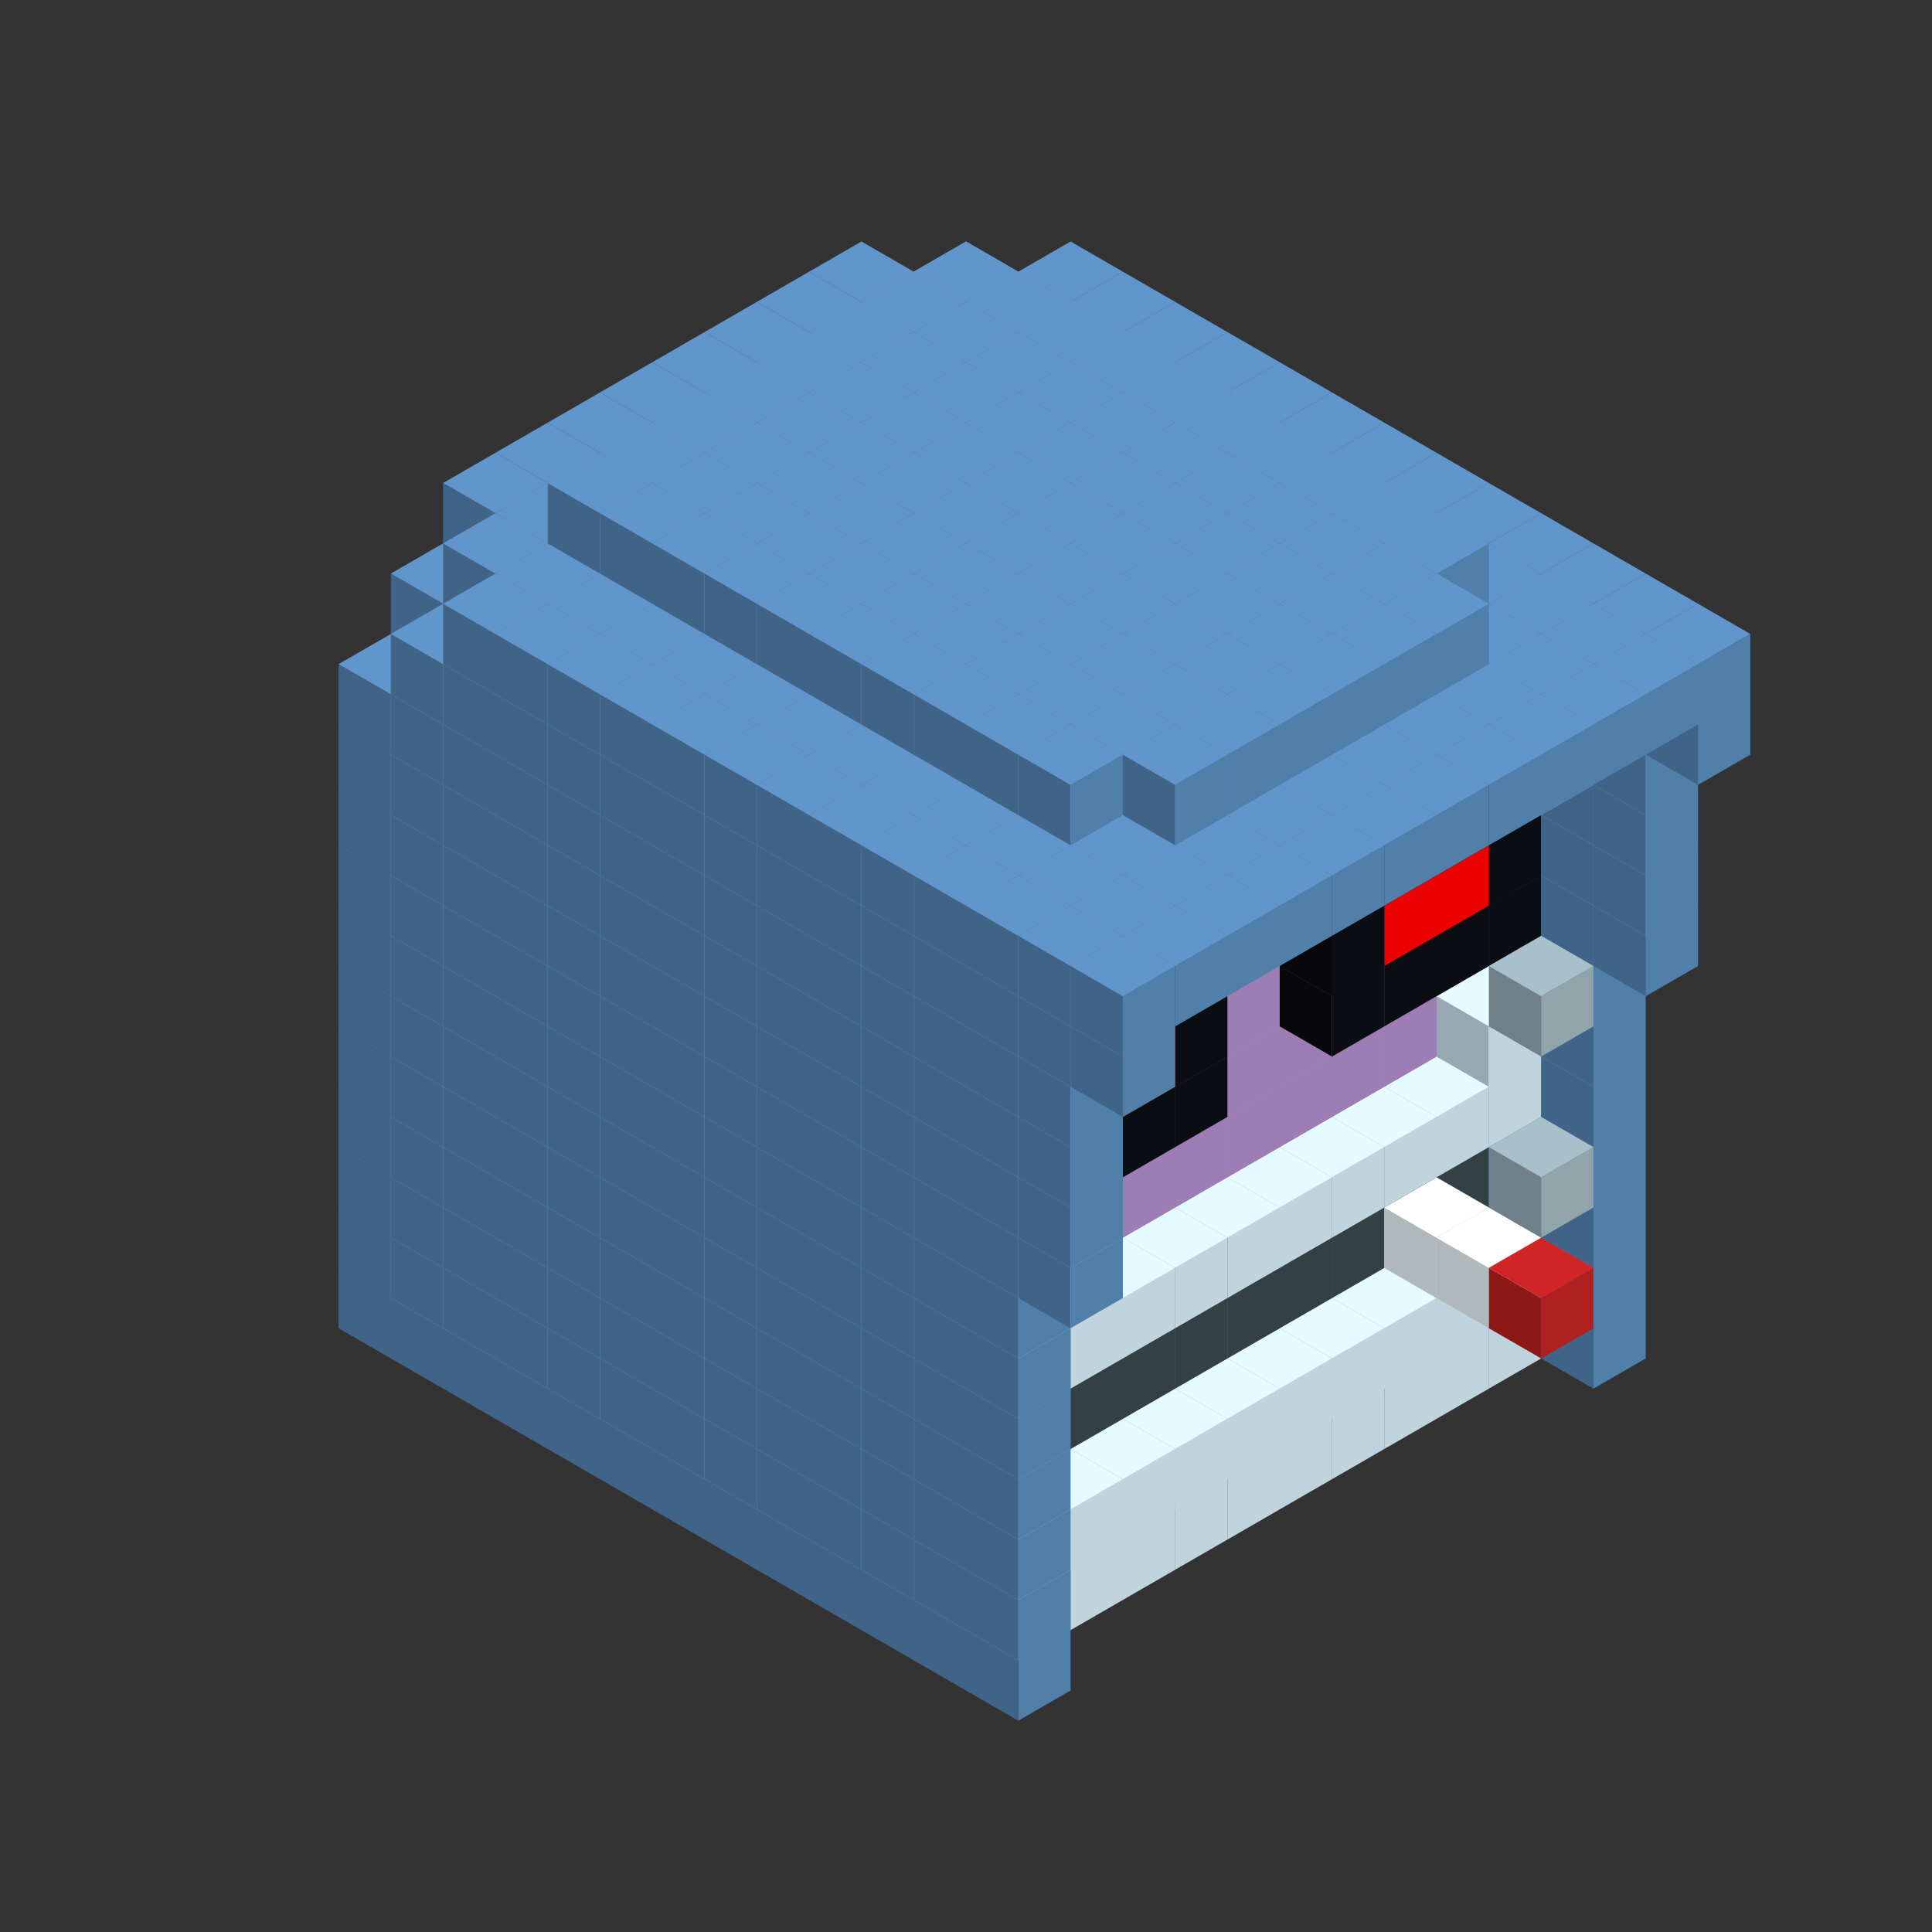 
<svg width='600' height='600' viewBox='4436371 5550000 3200000 3200000' xmlns='http://www.w3.org/2000/svg' xmlns:xlink='http://www.w3.org/1999/xlink'>
<rect x="4436371" y="5550000" width="3200000" height="3200000" fill="#333333" stroke="none"/>
<use xlink:href='#v-0x0000001d-10' transform='translate(1936371,3050000)'/>
<use xlink:href='#v-0x0000001d-10' transform='translate(983738,3600000)'/>
<use xlink:href='#v-0x0000001d-10' transform='translate(2022974,3100000)'/>
<use xlink:href='#v-0x0000001d-10' transform='translate(1070341,3650000)'/>
<use xlink:href='#v-0x0000001d-10' transform='translate(2109577,3150000)'/>
<use xlink:href='#v-0x0000001d-10' transform='translate(1156944,3700000)'/>
<use xlink:href='#v-0x0000001d-10' transform='translate(2196180,3200000)'/>
<use xlink:href='#v-0x0000001d-10' transform='translate(1243547,3750000)'/>
<use xlink:href='#v-0x0000001d-10' transform='translate(2282783,3250000)'/>
<use xlink:href='#v-0x0000001d-10' transform='translate(1330150,3800000)'/>
<use xlink:href='#v-0x0000001d-10' transform='translate(2369386,3300000)'/>
<use xlink:href='#v-0x0000001d-10' transform='translate(1416753,3850000)'/>
<use xlink:href='#v-0x0000001d-10' transform='translate(2455989,3350000)'/>
<use xlink:href='#v-0x0000001d-10' transform='translate(1503356,3900000)'/>
<use xlink:href='#v-0x0000001d-10' transform='translate(2542592,3400000)'/>
<use xlink:href='#v-0x0000001d-10' transform='translate(1589959,3950000)'/>
<use xlink:href='#v-0x0000001d-10' transform='translate(2629195,3450000)'/>
<use xlink:href='#v-0x0000001d-10' transform='translate(1676562,4000000)'/>
<use xlink:href='#v-0x0000001d-10' transform='translate(2715798,3500000)'/>
<use xlink:href='#v-0x0000001d-10' transform='translate(1763165,4050000)'/>
<use xlink:href='#v-0x0000001d-10' transform='translate(2802401,3550000)'/>
<use xlink:href='#v-0x0000001d-10' transform='translate(1849768,4100000)'/>
<use xlink:href='#v-0x0000001d-10' transform='translate(2889004,3600000)'/>
<use xlink:href='#v-0x0000001d-1' transform='translate(2802401,3650000)'/>
<use xlink:href='#v-0x0000001d-1' transform='translate(2715798,3700000)'/>
<use xlink:href='#v-0x0000001d-1' transform='translate(2629195,3750000)'/>
<use xlink:href='#v-0x0000001d-1' transform='translate(2542592,3800000)'/>
<use xlink:href='#v-0x0000001d-1' transform='translate(2455989,3850000)'/>
<use xlink:href='#v-0x0000001d-1' transform='translate(2369386,3900000)'/>
<use xlink:href='#v-0x0000001d-1' transform='translate(2282783,3950000)'/>
<use xlink:href='#v-0x0000001d-1' transform='translate(2196180,4000000)'/>
<use xlink:href='#v-0x0000001d-1' transform='translate(2109577,4050000)'/>
<use xlink:href='#v-0x0000001d-1' transform='translate(2022974,4100000)'/>
<use xlink:href='#v-0x0000001d-10' transform='translate(1936371,4150000)'/>
<use xlink:href='#v-0x0000001d-10' transform='translate(2975607,3650000)'/>
<use xlink:href='#v-0x0000001d-10' transform='translate(2022974,4200000)'/>
<use xlink:href='#v-0x0000001d-10' transform='translate(1936371,2950000)'/>
<use xlink:href='#v-0x0000001d-10' transform='translate(983738,3500000)'/>
<use xlink:href='#v-0x0000001d-10' transform='translate(2022974,3000000)'/>
<use xlink:href='#v-0x0000001d-10' transform='translate(1070341,3550000)'/>
<use xlink:href='#v-0x0000001d-10' transform='translate(2109577,3050000)'/>
<use xlink:href='#v-0x0000001d-10' transform='translate(1156944,3600000)'/>
<use xlink:href='#v-0x0000001d-10' transform='translate(2196180,3100000)'/>
<use xlink:href='#v-0x0000001d-10' transform='translate(1243547,3650000)'/>
<use xlink:href='#v-0x0000001d-10' transform='translate(2282783,3150000)'/>
<use xlink:href='#v-0x0000001d-10' transform='translate(1330150,3700000)'/>
<use xlink:href='#v-0x0000001d-10' transform='translate(2369386,3200000)'/>
<use xlink:href='#v-0x0000001d-10' transform='translate(1416753,3750000)'/>
<use xlink:href='#v-0x0000001d-10' transform='translate(2455989,3250000)'/>
<use xlink:href='#v-0x0000001d-10' transform='translate(1503356,3800000)'/>
<use xlink:href='#v-0x0000001d-10' transform='translate(2542592,3300000)'/>
<use xlink:href='#v-0x0000001d-10' transform='translate(1589959,3850000)'/>
<use xlink:href='#v-0x0000001d-10' transform='translate(2629195,3350000)'/>
<use xlink:href='#v-0x0000001d-10' transform='translate(1676562,3900000)'/>
<use xlink:href='#v-0x0000001d-10' transform='translate(2715798,3400000)'/>
<use xlink:href='#v-0x0000001d-10' transform='translate(1763165,3950000)'/>
<use xlink:href='#v-0x0000001d-10' transform='translate(2802401,3450000)'/>
<use xlink:href='#v-0x0000001d-2' transform='translate(2715798,3500000)'/>
<use xlink:href='#v-0x0000001d-2' transform='translate(2629195,3550000)'/>
<use xlink:href='#v-0x0000001d-2' transform='translate(2542592,3600000)'/>
<use xlink:href='#v-0x0000001d-2' transform='translate(2455989,3650000)'/>
<use xlink:href='#v-0x0000001d-2' transform='translate(2369386,3700000)'/>
<use xlink:href='#v-0x0000001d-2' transform='translate(2282783,3750000)'/>
<use xlink:href='#v-0x0000001d-2' transform='translate(2196180,3800000)'/>
<use xlink:href='#v-0x0000001d-2' transform='translate(2109577,3850000)'/>
<use xlink:href='#v-0x0000001d-2' transform='translate(2022974,3900000)'/>
<use xlink:href='#v-0x0000001d-2' transform='translate(1936371,3950000)'/>
<use xlink:href='#v-0x0000001d-10' transform='translate(1849768,4000000)'/>
<use xlink:href='#v-0x0000001d-10' transform='translate(2889004,3500000)'/>
<use xlink:href='#v-0x0000001d-1' transform='translate(2802401,3550000)'/>
<use xlink:href='#v-0x0000001d-1' transform='translate(2715798,3600000)'/>
<use xlink:href='#v-0x0000001d-1' transform='translate(2629195,3650000)'/>
<use xlink:href='#v-0x0000001d-1' transform='translate(2542592,3700000)'/>
<use xlink:href='#v-0x0000001d-1' transform='translate(2455989,3750000)'/>
<use xlink:href='#v-0x0000001d-1' transform='translate(2369386,3800000)'/>
<use xlink:href='#v-0x0000001d-1' transform='translate(2282783,3850000)'/>
<use xlink:href='#v-0x0000001d-1' transform='translate(2196180,3900000)'/>
<use xlink:href='#v-0x0000001d-1' transform='translate(2109577,3950000)'/>
<use xlink:href='#v-0x0000001d-1' transform='translate(2022974,4000000)'/>
<use xlink:href='#v-0x0000001d-10' transform='translate(1936371,4050000)'/>
<use xlink:href='#v-0x0000001d-10' transform='translate(2975607,3550000)'/>
<use xlink:href='#v-0x0000001d-10' transform='translate(2022974,4100000)'/>
<use xlink:href='#v-0x0000001d-10' transform='translate(1936371,2850000)'/>
<use xlink:href='#v-0x0000001d-10' transform='translate(983738,3400000)'/>
<use xlink:href='#v-0x0000001d-10' transform='translate(2022974,2900000)'/>
<use xlink:href='#v-0x0000001d-10' transform='translate(1070341,3450000)'/>
<use xlink:href='#v-0x0000001d-10' transform='translate(2109577,2950000)'/>
<use xlink:href='#v-0x0000001d-10' transform='translate(1156944,3500000)'/>
<use xlink:href='#v-0x0000001d-10' transform='translate(2196180,3000000)'/>
<use xlink:href='#v-0x0000001d-10' transform='translate(1243547,3550000)'/>
<use xlink:href='#v-0x0000001d-10' transform='translate(2282783,3050000)'/>
<use xlink:href='#v-0x0000001d-10' transform='translate(1330150,3600000)'/>
<use xlink:href='#v-0x0000001d-10' transform='translate(2369386,3100000)'/>
<use xlink:href='#v-0x0000001d-10' transform='translate(1416753,3650000)'/>
<use xlink:href='#v-0x0000001d-10' transform='translate(2455989,3150000)'/>
<use xlink:href='#v-0x0000001d-10' transform='translate(1503356,3700000)'/>
<use xlink:href='#v-0x0000001d-10' transform='translate(2542592,3200000)'/>
<use xlink:href='#v-0x0000001d-10' transform='translate(1589959,3750000)'/>
<use xlink:href='#v-0x0000001d-10' transform='translate(2629195,3250000)'/>
<use xlink:href='#v-0x0000001d-10' transform='translate(1676562,3800000)'/>
<use xlink:href='#v-0x0000001d-10' transform='translate(2715798,3300000)'/>
<use xlink:href='#v-0x0000001d-10' transform='translate(1763165,3850000)'/>
<use xlink:href='#v-0x0000001d-10' transform='translate(2802401,3350000)'/>
<use xlink:href='#v-0x0000001d-4' transform='translate(2715798,3400000)'/>
<use xlink:href='#v-0x0000001d-5' transform='translate(2629195,3450000)'/>
<use xlink:href='#v-0x0000001d-4' transform='translate(2542592,3500000)'/>
<use xlink:href='#v-0x0000001d-4' transform='translate(2455989,3550000)'/>
<use xlink:href='#v-0x0000001d-4' transform='translate(2369386,3600000)'/>
<use xlink:href='#v-0x0000001d-4' transform='translate(2282783,3650000)'/>
<use xlink:href='#v-0x0000001d-4' transform='translate(2196180,3700000)'/>
<use xlink:href='#v-0x0000001d-4' transform='translate(2109577,3750000)'/>
<use xlink:href='#v-0x0000001d-4' transform='translate(2022974,3800000)'/>
<use xlink:href='#v-0x0000001d-4' transform='translate(1936371,3850000)'/>
<use xlink:href='#v-0x0000001d-10' transform='translate(1849768,3900000)'/>
<use xlink:href='#v-0x0000001d-10' transform='translate(2889004,3400000)'/>
<use xlink:href='#v-0x0000001d-5' transform='translate(2715798,3500000)'/>
<use xlink:href='#v-0x0000001d-10' transform='translate(1936371,3950000)'/>
<use xlink:href='#v-0x0000001d-10' transform='translate(2975607,3450000)'/>
<use xlink:href='#v-0x0000001d-5' transform='translate(2802401,3550000)'/>
<use xlink:href='#v-0x0000001d-10' transform='translate(2022974,4000000)'/>
<use xlink:href='#v-0x0000001d-6' transform='translate(2889004,3600000)'/>
<use xlink:href='#v-0x0000001d-10' transform='translate(1936371,2750000)'/>
<use xlink:href='#v-0x0000001d-10' transform='translate(983738,3300000)'/>
<use xlink:href='#v-0x0000001d-10' transform='translate(2022974,2800000)'/>
<use xlink:href='#v-0x0000001d-10' transform='translate(1070341,3350000)'/>
<use xlink:href='#v-0x0000001d-10' transform='translate(2109577,2850000)'/>
<use xlink:href='#v-0x0000001d-10' transform='translate(1156944,3400000)'/>
<use xlink:href='#v-0x0000001d-10' transform='translate(2196180,2900000)'/>
<use xlink:href='#v-0x0000001d-10' transform='translate(1243547,3450000)'/>
<use xlink:href='#v-0x0000001d-10' transform='translate(2282783,2950000)'/>
<use xlink:href='#v-0x0000001d-10' transform='translate(1330150,3500000)'/>
<use xlink:href='#v-0x0000001d-10' transform='translate(2369386,3000000)'/>
<use xlink:href='#v-0x0000001d-10' transform='translate(1416753,3550000)'/>
<use xlink:href='#v-0x0000001d-10' transform='translate(2455989,3050000)'/>
<use xlink:href='#v-0x0000001d-10' transform='translate(1503356,3600000)'/>
<use xlink:href='#v-0x0000001d-10' transform='translate(2542592,3100000)'/>
<use xlink:href='#v-0x0000001d-10' transform='translate(1589959,3650000)'/>
<use xlink:href='#v-0x0000001d-10' transform='translate(2629195,3150000)'/>
<use xlink:href='#v-0x0000001d-10' transform='translate(1676562,3700000)'/>
<use xlink:href='#v-0x0000001d-10' transform='translate(2715798,3200000)'/>
<use xlink:href='#v-0x0000001d-10' transform='translate(1763165,3750000)'/>
<use xlink:href='#v-0x0000001d-10' transform='translate(2802401,3250000)'/>
<use xlink:href='#v-0x0000001d-4' transform='translate(2715798,3300000)'/>
<use xlink:href='#v-0x0000001d-4' transform='translate(2629195,3350000)'/>
<use xlink:href='#v-0x0000001d-4' transform='translate(2542592,3400000)'/>
<use xlink:href='#v-0x0000001d-4' transform='translate(2455989,3450000)'/>
<use xlink:href='#v-0x0000001d-4' transform='translate(2369386,3500000)'/>
<use xlink:href='#v-0x0000001d-4' transform='translate(2282783,3550000)'/>
<use xlink:href='#v-0x0000001d-4' transform='translate(2196180,3600000)'/>
<use xlink:href='#v-0x0000001d-4' transform='translate(2109577,3650000)'/>
<use xlink:href='#v-0x0000001d-4' transform='translate(2022974,3700000)'/>
<use xlink:href='#v-0x0000001d-4' transform='translate(1936371,3750000)'/>
<use xlink:href='#v-0x0000001d-10' transform='translate(1849768,3800000)'/>
<use xlink:href='#v-0x0000001d-10' transform='translate(2889004,3300000)'/>
<use xlink:href='#v-0x0000001d-10' transform='translate(1936371,3850000)'/>
<use xlink:href='#v-0x0000001d-10' transform='translate(2975607,3350000)'/>
<use xlink:href='#v-0x0000001d-10' transform='translate(2022974,3900000)'/>
<use xlink:href='#v-0x0000001d-10' transform='translate(1936371,2650000)'/>
<use xlink:href='#v-0x0000001d-10' transform='translate(983738,3200000)'/>
<use xlink:href='#v-0x0000001d-10' transform='translate(2022974,2700000)'/>
<use xlink:href='#v-0x0000001d-10' transform='translate(1070341,3250000)'/>
<use xlink:href='#v-0x0000001d-10' transform='translate(2109577,2750000)'/>
<use xlink:href='#v-0x0000001d-10' transform='translate(1156944,3300000)'/>
<use xlink:href='#v-0x0000001d-10' transform='translate(2196180,2800000)'/>
<use xlink:href='#v-0x0000001d-10' transform='translate(1243547,3350000)'/>
<use xlink:href='#v-0x0000001d-10' transform='translate(2282783,2850000)'/>
<use xlink:href='#v-0x0000001d-10' transform='translate(1330150,3400000)'/>
<use xlink:href='#v-0x0000001d-10' transform='translate(2369386,2900000)'/>
<use xlink:href='#v-0x0000001d-10' transform='translate(1416753,3450000)'/>
<use xlink:href='#v-0x0000001d-10' transform='translate(2455989,2950000)'/>
<use xlink:href='#v-0x0000001d-10' transform='translate(1503356,3500000)'/>
<use xlink:href='#v-0x0000001d-10' transform='translate(2542592,3000000)'/>
<use xlink:href='#v-0x0000001d-10' transform='translate(1589959,3550000)'/>
<use xlink:href='#v-0x0000001d-10' transform='translate(2629195,3050000)'/>
<use xlink:href='#v-0x0000001d-10' transform='translate(1676562,3600000)'/>
<use xlink:href='#v-0x0000001d-10' transform='translate(2715798,3100000)'/>
<use xlink:href='#v-0x0000001d-10' transform='translate(1763165,3650000)'/>
<use xlink:href='#v-0x0000001d-10' transform='translate(2802401,3150000)'/>
<use xlink:href='#v-0x0000001d-2' transform='translate(2715798,3200000)'/>
<use xlink:href='#v-0x0000001d-2' transform='translate(2629195,3250000)'/>
<use xlink:href='#v-0x0000001d-2' transform='translate(2542592,3300000)'/>
<use xlink:href='#v-0x0000001d-2' transform='translate(2455989,3350000)'/>
<use xlink:href='#v-0x0000001d-2' transform='translate(2369386,3400000)'/>
<use xlink:href='#v-0x0000001d-2' transform='translate(2282783,3450000)'/>
<use xlink:href='#v-0x0000001d-2' transform='translate(2196180,3500000)'/>
<use xlink:href='#v-0x0000001d-2' transform='translate(2109577,3550000)'/>
<use xlink:href='#v-0x0000001d-2' transform='translate(2022974,3600000)'/>
<use xlink:href='#v-0x0000001d-2' transform='translate(1936371,3650000)'/>
<use xlink:href='#v-0x0000001d-10' transform='translate(1849768,3700000)'/>
<use xlink:href='#v-0x0000001d-10' transform='translate(2889004,3200000)'/>
<use xlink:href='#v-0x0000001d-1' transform='translate(2802401,3250000)'/>
<use xlink:href='#v-0x0000001d-1' transform='translate(2715798,3300000)'/>
<use xlink:href='#v-0x0000001d-1' transform='translate(2629195,3350000)'/>
<use xlink:href='#v-0x0000001d-1' transform='translate(2542592,3400000)'/>
<use xlink:href='#v-0x0000001d-1' transform='translate(2455989,3450000)'/>
<use xlink:href='#v-0x0000001d-1' transform='translate(2369386,3500000)'/>
<use xlink:href='#v-0x0000001d-1' transform='translate(2282783,3550000)'/>
<use xlink:href='#v-0x0000001d-1' transform='translate(2196180,3600000)'/>
<use xlink:href='#v-0x0000001d-1' transform='translate(2109577,3650000)'/>
<use xlink:href='#v-0x0000001d-1' transform='translate(2022974,3700000)'/>
<use xlink:href='#v-0x0000001d-10' transform='translate(1936371,3750000)'/>
<use xlink:href='#v-0x0000001d-10' transform='translate(2975607,3250000)'/>
<use xlink:href='#v-0x0000001d-10' transform='translate(2022974,3800000)'/>
<use xlink:href='#v-0x0000001d-7' transform='translate(2889004,3400000)'/>
<use xlink:href='#v-0x0000001d-10' transform='translate(1936371,2550000)'/>
<use xlink:href='#v-0x0000001d-10' transform='translate(983738,3100000)'/>
<use xlink:href='#v-0x0000001d-10' transform='translate(2022974,2600000)'/>
<use xlink:href='#v-0x0000001d-10' transform='translate(1070341,3150000)'/>
<use xlink:href='#v-0x0000001d-10' transform='translate(2109577,2650000)'/>
<use xlink:href='#v-0x0000001d-10' transform='translate(1156944,3200000)'/>
<use xlink:href='#v-0x0000001d-10' transform='translate(2196180,2700000)'/>
<use xlink:href='#v-0x0000001d-10' transform='translate(1243547,3250000)'/>
<use xlink:href='#v-0x0000001d-10' transform='translate(2282783,2750000)'/>
<use xlink:href='#v-0x0000001d-10' transform='translate(1330150,3300000)'/>
<use xlink:href='#v-0x0000001d-10' transform='translate(2369386,2800000)'/>
<use xlink:href='#v-0x0000001d-10' transform='translate(1416753,3350000)'/>
<use xlink:href='#v-0x0000001d-10' transform='translate(2455989,2850000)'/>
<use xlink:href='#v-0x0000001d-10' transform='translate(1503356,3400000)'/>
<use xlink:href='#v-0x0000001d-10' transform='translate(2542592,2900000)'/>
<use xlink:href='#v-0x0000001d-10' transform='translate(1589959,3450000)'/>
<use xlink:href='#v-0x0000001d-10' transform='translate(2629195,2950000)'/>
<use xlink:href='#v-0x0000001d-10' transform='translate(1676562,3500000)'/>
<use xlink:href='#v-0x0000001d-10' transform='translate(2715798,3000000)'/>
<use xlink:href='#v-0x0000001d-10' transform='translate(1763165,3550000)'/>
<use xlink:href='#v-0x0000001d-10' transform='translate(2802401,3050000)'/>
<use xlink:href='#v-0x0000001d-2' transform='translate(2715798,3100000)'/>
<use xlink:href='#v-0x0000001d-2' transform='translate(2629195,3150000)'/>
<use xlink:href='#v-0x0000001d-2' transform='translate(2542592,3200000)'/>
<use xlink:href='#v-0x0000001d-2' transform='translate(2455989,3250000)'/>
<use xlink:href='#v-0x0000001d-2' transform='translate(2369386,3300000)'/>
<use xlink:href='#v-0x0000001d-2' transform='translate(2282783,3350000)'/>
<use xlink:href='#v-0x0000001d-2' transform='translate(2196180,3400000)'/>
<use xlink:href='#v-0x0000001d-2' transform='translate(2109577,3450000)'/>
<use xlink:href='#v-0x0000001d-2' transform='translate(2022974,3500000)'/>
<use xlink:href='#v-0x0000001d-2' transform='translate(1936371,3550000)'/>
<use xlink:href='#v-0x0000001d-10' transform='translate(1849768,3600000)'/>
<use xlink:href='#v-0x0000001d-10' transform='translate(2889004,3100000)'/>
<use xlink:href='#v-0x0000001d-1' transform='translate(2802401,3150000)'/>
<use xlink:href='#v-0x0000001d-1' transform='translate(2022974,3600000)'/>
<use xlink:href='#v-0x0000001d-10' transform='translate(1936371,3650000)'/>
<use xlink:href='#v-0x0000001d-10' transform='translate(2975607,3150000)'/>
<use xlink:href='#v-0x0000001d-10' transform='translate(2022974,3700000)'/>
<use xlink:href='#v-0x0000001d-10' transform='translate(1936371,2450000)'/>
<use xlink:href='#v-0x0000001d-10' transform='translate(983738,3000000)'/>
<use xlink:href='#v-0x0000001d-10' transform='translate(2022974,2500000)'/>
<use xlink:href='#v-0x0000001d-10' transform='translate(1070341,3050000)'/>
<use xlink:href='#v-0x0000001d-10' transform='translate(2109577,2550000)'/>
<use xlink:href='#v-0x0000001d-10' transform='translate(1156944,3100000)'/>
<use xlink:href='#v-0x0000001d-10' transform='translate(2196180,2600000)'/>
<use xlink:href='#v-0x0000001d-10' transform='translate(1243547,3150000)'/>
<use xlink:href='#v-0x0000001d-10' transform='translate(2282783,2650000)'/>
<use xlink:href='#v-0x0000001d-10' transform='translate(1330150,3200000)'/>
<use xlink:href='#v-0x0000001d-10' transform='translate(2369386,2700000)'/>
<use xlink:href='#v-0x0000001d-10' transform='translate(1416753,3250000)'/>
<use xlink:href='#v-0x0000001d-10' transform='translate(2455989,2750000)'/>
<use xlink:href='#v-0x0000001d-10' transform='translate(1503356,3300000)'/>
<use xlink:href='#v-0x0000001d-10' transform='translate(2542592,2800000)'/>
<use xlink:href='#v-0x0000001d-10' transform='translate(1589959,3350000)'/>
<use xlink:href='#v-0x0000001d-10' transform='translate(2629195,2850000)'/>
<use xlink:href='#v-0x0000001d-10' transform='translate(1676562,3400000)'/>
<use xlink:href='#v-0x0000001d-10' transform='translate(2715798,2900000)'/>
<use xlink:href='#v-0x0000001d-10' transform='translate(1763165,3450000)'/>
<use xlink:href='#v-0x0000001d-10' transform='translate(2802401,2950000)'/>
<use xlink:href='#v-0x0000001d-2' transform='translate(2715798,3000000)'/>
<use xlink:href='#v-0x0000001d-2' transform='translate(2629195,3050000)'/>
<use xlink:href='#v-0x0000001d-2' transform='translate(2542592,3100000)'/>
<use xlink:href='#v-0x0000001d-2' transform='translate(2455989,3150000)'/>
<use xlink:href='#v-0x0000001d-2' transform='translate(2369386,3200000)'/>
<use xlink:href='#v-0x0000001d-2' transform='translate(2282783,3250000)'/>
<use xlink:href='#v-0x0000001d-2' transform='translate(2196180,3300000)'/>
<use xlink:href='#v-0x0000001d-2' transform='translate(2109577,3350000)'/>
<use xlink:href='#v-0x0000001d-2' transform='translate(2022974,3400000)'/>
<use xlink:href='#v-0x0000001d-2' transform='translate(1936371,3450000)'/>
<use xlink:href='#v-0x0000001d-10' transform='translate(1849768,3500000)'/>
<use xlink:href='#v-0x0000001d-10' transform='translate(2889004,3000000)'/>
<use xlink:href='#v-0x0000001d-10' transform='translate(1936371,3550000)'/>
<use xlink:href='#v-0x0000001d-10' transform='translate(2975607,3050000)'/>
<use xlink:href='#v-0x0000001d-10' transform='translate(2022974,3600000)'/>
<use xlink:href='#v-0x0000001d-10' transform='translate(1936371,2350000)'/>
<use xlink:href='#v-0x0000001d-10' transform='translate(983738,2900000)'/>
<use xlink:href='#v-0x0000001d-10' transform='translate(2022974,2400000)'/>
<use xlink:href='#v-0x0000001d-10' transform='translate(1070341,2950000)'/>
<use xlink:href='#v-0x0000001d-10' transform='translate(2109577,2450000)'/>
<use xlink:href='#v-0x0000001d-10' transform='translate(1156944,3000000)'/>
<use xlink:href='#v-0x0000001d-10' transform='translate(2196180,2500000)'/>
<use xlink:href='#v-0x0000001d-10' transform='translate(1243547,3050000)'/>
<use xlink:href='#v-0x0000001d-10' transform='translate(2282783,2550000)'/>
<use xlink:href='#v-0x0000001d-10' transform='translate(1330150,3100000)'/>
<use xlink:href='#v-0x0000001d-10' transform='translate(2369386,2600000)'/>
<use xlink:href='#v-0x0000001d-10' transform='translate(1416753,3150000)'/>
<use xlink:href='#v-0x0000001d-10' transform='translate(2455989,2650000)'/>
<use xlink:href='#v-0x0000001d-10' transform='translate(1503356,3200000)'/>
<use xlink:href='#v-0x0000001d-10' transform='translate(2542592,2700000)'/>
<use xlink:href='#v-0x0000001d-10' transform='translate(1589959,3250000)'/>
<use xlink:href='#v-0x0000001d-10' transform='translate(2629195,2750000)'/>
<use xlink:href='#v-0x0000001d-10' transform='translate(1676562,3300000)'/>
<use xlink:href='#v-0x0000001d-10' transform='translate(2715798,2800000)'/>
<use xlink:href='#v-0x0000001d-10' transform='translate(1763165,3350000)'/>
<use xlink:href='#v-0x0000001d-10' transform='translate(2802401,2850000)'/>
<use xlink:href='#v-0x0000001d-2' transform='translate(2715798,2900000)'/>
<use xlink:href='#v-0x0000001d-2' transform='translate(2629195,2950000)'/>
<use xlink:href='#v-0x0000001d-2' transform='translate(2542592,3000000)'/>
<use xlink:href='#v-0x0000001d-2' transform='translate(2455989,3050000)'/>
<use xlink:href='#v-0x0000001d-2' transform='translate(2369386,3100000)'/>
<use xlink:href='#v-0x0000001d-2' transform='translate(2282783,3150000)'/>
<use xlink:href='#v-0x0000001d-2' transform='translate(2196180,3200000)'/>
<use xlink:href='#v-0x0000001d-2' transform='translate(2109577,3250000)'/>
<use xlink:href='#v-0x0000001d-2' transform='translate(2022974,3300000)'/>
<use xlink:href='#v-0x0000001d-2' transform='translate(1936371,3350000)'/>
<use xlink:href='#v-0x0000001d-10' transform='translate(1849768,3400000)'/>
<use xlink:href='#v-0x0000001d-10' transform='translate(2889004,2900000)'/>
<use xlink:href='#v-0x0000001d-8' transform='translate(2802401,2950000)'/>
<use xlink:href='#v-0x0000001d-8' transform='translate(2715798,3000000)'/>
<use xlink:href='#v-0x0000001d-8' transform='translate(2629195,3050000)'/>
<use xlink:href='#v-0x0000001d-8' transform='translate(2542592,3100000)'/>
<use xlink:href='#v-0x0000001d-8' transform='translate(2282783,3250000)'/>
<use xlink:href='#v-0x0000001d-8' transform='translate(2196180,3300000)'/>
<use xlink:href='#v-0x0000001d-8' transform='translate(2109577,3350000)'/>
<use xlink:href='#v-0x0000001d-8' transform='translate(2022974,3400000)'/>
<use xlink:href='#v-0x0000001d-10' transform='translate(1936371,3450000)'/>
<use xlink:href='#v-0x0000001d-10' transform='translate(2975607,2950000)'/>
<use xlink:href='#v-0x0000001d-10' transform='translate(2022974,3500000)'/>
<use xlink:href='#v-0x0000001d-10' transform='translate(3062210,3000000)'/>
<use xlink:href='#v-0x0000001d-7' transform='translate(2889004,3100000)'/>
<use xlink:href='#v-0x0000001d-10' transform='translate(2109577,3550000)'/>
<use xlink:href='#v-0x0000001d-10' transform='translate(1936371,2250000)'/>
<use xlink:href='#v-0x0000001d-10' transform='translate(983738,2800000)'/>
<use xlink:href='#v-0x0000001d-10' transform='translate(2022974,2300000)'/>
<use xlink:href='#v-0x0000001d-10' transform='translate(1070341,2850000)'/>
<use xlink:href='#v-0x0000001d-10' transform='translate(2109577,2350000)'/>
<use xlink:href='#v-0x0000001d-10' transform='translate(1156944,2900000)'/>
<use xlink:href='#v-0x0000001d-10' transform='translate(2196180,2400000)'/>
<use xlink:href='#v-0x0000001d-10' transform='translate(1243547,2950000)'/>
<use xlink:href='#v-0x0000001d-10' transform='translate(2282783,2450000)'/>
<use xlink:href='#v-0x0000001d-10' transform='translate(1330150,3000000)'/>
<use xlink:href='#v-0x0000001d-10' transform='translate(2369386,2500000)'/>
<use xlink:href='#v-0x0000001d-10' transform='translate(1416753,3050000)'/>
<use xlink:href='#v-0x0000001d-10' transform='translate(2455989,2550000)'/>
<use xlink:href='#v-0x0000001d-10' transform='translate(1503356,3100000)'/>
<use xlink:href='#v-0x0000001d-10' transform='translate(2542592,2600000)'/>
<use xlink:href='#v-0x0000001d-10' transform='translate(1589959,3150000)'/>
<use xlink:href='#v-0x0000001d-10' transform='translate(2629195,2650000)'/>
<use xlink:href='#v-0x0000001d-10' transform='translate(1676562,3200000)'/>
<use xlink:href='#v-0x0000001d-10' transform='translate(2715798,2700000)'/>
<use xlink:href='#v-0x0000001d-10' transform='translate(1763165,3250000)'/>
<use xlink:href='#v-0x0000001d-10' transform='translate(2802401,2750000)'/>
<use xlink:href='#v-0x0000001d-2' transform='translate(2715798,2800000)'/>
<use xlink:href='#v-0x0000001d-2' transform='translate(2629195,2850000)'/>
<use xlink:href='#v-0x0000001d-2' transform='translate(2542592,2900000)'/>
<use xlink:href='#v-0x0000001d-2' transform='translate(2455989,2950000)'/>
<use xlink:href='#v-0x0000001d-2' transform='translate(2369386,3000000)'/>
<use xlink:href='#v-0x0000001d-2' transform='translate(2282783,3050000)'/>
<use xlink:href='#v-0x0000001d-2' transform='translate(2196180,3100000)'/>
<use xlink:href='#v-0x0000001d-2' transform='translate(2109577,3150000)'/>
<use xlink:href='#v-0x0000001d-2' transform='translate(2022974,3200000)'/>
<use xlink:href='#v-0x0000001d-2' transform='translate(1936371,3250000)'/>
<use xlink:href='#v-0x0000001d-10' transform='translate(1849768,3300000)'/>
<use xlink:href='#v-0x0000001d-10' transform='translate(2889004,2800000)'/>
<use xlink:href='#v-0x0000001d-8' transform='translate(2802401,2850000)'/>
<use xlink:href='#v-0x0000001d-9' transform='translate(2715798,2900000)'/>
<use xlink:href='#v-0x0000001d-9' transform='translate(2629195,2950000)'/>
<use xlink:href='#v-0x0000001d-8' transform='translate(2542592,3000000)'/>
<use xlink:href='#v-0x0000001d-8' transform='translate(2282783,3150000)'/>
<use xlink:href='#v-0x0000001d-9' transform='translate(2196180,3200000)'/>
<use xlink:href='#v-0x0000001d-9' transform='translate(2109577,3250000)'/>
<use xlink:href='#v-0x0000001d-8' transform='translate(2022974,3300000)'/>
<use xlink:href='#v-0x0000001d-10' transform='translate(1936371,3350000)'/>
<use xlink:href='#v-0x0000001d-10' transform='translate(2975607,2850000)'/>
<use xlink:href='#v-0x0000001d-10' transform='translate(2022974,3400000)'/>
<use xlink:href='#v-0x0000001d-10' transform='translate(3062210,2900000)'/>
<use xlink:href='#v-0x0000001d-10' transform='translate(2109577,3450000)'/>
<use xlink:href='#v-0x0000001d-10' transform='translate(1936371,2150000)'/>
<use xlink:href='#v-0x0000001d-10' transform='translate(983738,2700000)'/>
<use xlink:href='#v-0x0000001d-10' transform='translate(2022974,2200000)'/>
<use xlink:href='#v-0x0000001d-10' transform='translate(1070341,2750000)'/>
<use xlink:href='#v-0x0000001d-10' transform='translate(2109577,2250000)'/>
<use xlink:href='#v-0x0000001d-10' transform='translate(1156944,2800000)'/>
<use xlink:href='#v-0x0000001d-10' transform='translate(2196180,2300000)'/>
<use xlink:href='#v-0x0000001d-10' transform='translate(1243547,2850000)'/>
<use xlink:href='#v-0x0000001d-10' transform='translate(2282783,2350000)'/>
<use xlink:href='#v-0x0000001d-10' transform='translate(1330150,2900000)'/>
<use xlink:href='#v-0x0000001d-10' transform='translate(2369386,2400000)'/>
<use xlink:href='#v-0x0000001d-10' transform='translate(1416753,2950000)'/>
<use xlink:href='#v-0x0000001d-10' transform='translate(2455989,2450000)'/>
<use xlink:href='#v-0x0000001d-10' transform='translate(1503356,3000000)'/>
<use xlink:href='#v-0x0000001d-10' transform='translate(2542592,2500000)'/>
<use xlink:href='#v-0x0000001d-10' transform='translate(1589959,3050000)'/>
<use xlink:href='#v-0x0000001d-10' transform='translate(2629195,2550000)'/>
<use xlink:href='#v-0x0000001d-10' transform='translate(1676562,3100000)'/>
<use xlink:href='#v-0x0000001d-10' transform='translate(2715798,2600000)'/>
<use xlink:href='#v-0x0000001d-10' transform='translate(1763165,3150000)'/>
<use xlink:href='#v-0x0000001d-10' transform='translate(2802401,2650000)'/>
<use xlink:href='#v-0x0000001d-2' transform='translate(2715798,2700000)'/>
<use xlink:href='#v-0x0000001d-2' transform='translate(2629195,2750000)'/>
<use xlink:href='#v-0x0000001d-2' transform='translate(2542592,2800000)'/>
<use xlink:href='#v-0x0000001d-2' transform='translate(2455989,2850000)'/>
<use xlink:href='#v-0x0000001d-2' transform='translate(2369386,2900000)'/>
<use xlink:href='#v-0x0000001d-2' transform='translate(2282783,2950000)'/>
<use xlink:href='#v-0x0000001d-2' transform='translate(2196180,3000000)'/>
<use xlink:href='#v-0x0000001d-2' transform='translate(2109577,3050000)'/>
<use xlink:href='#v-0x0000001d-2' transform='translate(2022974,3100000)'/>
<use xlink:href='#v-0x0000001d-2' transform='translate(1936371,3150000)'/>
<use xlink:href='#v-0x0000001d-10' transform='translate(1849768,3200000)'/>
<use xlink:href='#v-0x0000001d-10' transform='translate(2889004,2700000)'/>
<use xlink:href='#v-0x0000001d-8' transform='translate(2802401,2750000)'/>
<use xlink:href='#v-0x0000001d-8' transform='translate(2715798,2800000)'/>
<use xlink:href='#v-0x0000001d-8' transform='translate(2629195,2850000)'/>
<use xlink:href='#v-0x0000001d-8' transform='translate(2542592,2900000)'/>
<use xlink:href='#v-0x0000001d-8' transform='translate(2282783,3050000)'/>
<use xlink:href='#v-0x0000001d-8' transform='translate(2196180,3100000)'/>
<use xlink:href='#v-0x0000001d-8' transform='translate(2109577,3150000)'/>
<use xlink:href='#v-0x0000001d-8' transform='translate(2022974,3200000)'/>
<use xlink:href='#v-0x0000001d-10' transform='translate(1936371,3250000)'/>
<use xlink:href='#v-0x0000001d-10' transform='translate(2975607,2750000)'/>
<use xlink:href='#v-0x0000001d-10' transform='translate(2022974,3300000)'/>
<use xlink:href='#v-0x0000001d-10' transform='translate(3062210,2800000)'/>
<use xlink:href='#v-0x0000001d-10' transform='translate(2109577,3350000)'/>
<use xlink:href='#v-0x0000001d-10' transform='translate(1936371,2050000)'/>
<use xlink:href='#v-0x0000001d-10' transform='translate(983738,2600000)'/>
<use xlink:href='#v-0x0000001d-10' transform='translate(2022974,2100000)'/>
<use xlink:href='#v-0x0000001d-10' transform='translate(1070341,2650000)'/>
<use xlink:href='#v-0x0000001d-10' transform='translate(2109577,2150000)'/>
<use xlink:href='#v-0x0000001d-10' transform='translate(1156944,2700000)'/>
<use xlink:href='#v-0x0000001d-10' transform='translate(2196180,2200000)'/>
<use xlink:href='#v-0x0000001d-10' transform='translate(1243547,2750000)'/>
<use xlink:href='#v-0x0000001d-10' transform='translate(2282783,2250000)'/>
<use xlink:href='#v-0x0000001d-10' transform='translate(1330150,2800000)'/>
<use xlink:href='#v-0x0000001d-10' transform='translate(2369386,2300000)'/>
<use xlink:href='#v-0x0000001d-10' transform='translate(1416753,2850000)'/>
<use xlink:href='#v-0x0000001d-10' transform='translate(2455989,2350000)'/>
<use xlink:href='#v-0x0000001d-10' transform='translate(1503356,2900000)'/>
<use xlink:href='#v-0x0000001d-10' transform='translate(2542592,2400000)'/>
<use xlink:href='#v-0x0000001d-10' transform='translate(1589959,2950000)'/>
<use xlink:href='#v-0x0000001d-10' transform='translate(2629195,2450000)'/>
<use xlink:href='#v-0x0000001d-10' transform='translate(1676562,3000000)'/>
<use xlink:href='#v-0x0000001d-10' transform='translate(2715798,2500000)'/>
<use xlink:href='#v-0x0000001d-10' transform='translate(1763165,3050000)'/>
<use xlink:href='#v-0x0000001d-10' transform='translate(2802401,2550000)'/>
<use xlink:href='#v-0x0000001d-2' transform='translate(2715798,2600000)'/>
<use xlink:href='#v-0x0000001d-2' transform='translate(2629195,2650000)'/>
<use xlink:href='#v-0x0000001d-2' transform='translate(2542592,2700000)'/>
<use xlink:href='#v-0x0000001d-2' transform='translate(2455989,2750000)'/>
<use xlink:href='#v-0x0000001d-2' transform='translate(2369386,2800000)'/>
<use xlink:href='#v-0x0000001d-2' transform='translate(2282783,2850000)'/>
<use xlink:href='#v-0x0000001d-2' transform='translate(2196180,2900000)'/>
<use xlink:href='#v-0x0000001d-2' transform='translate(2109577,2950000)'/>
<use xlink:href='#v-0x0000001d-2' transform='translate(2022974,3000000)'/>
<use xlink:href='#v-0x0000001d-2' transform='translate(1936371,3050000)'/>
<use xlink:href='#v-0x0000001d-10' transform='translate(1849768,3100000)'/>
<use xlink:href='#v-0x0000001d-10' transform='translate(2889004,2600000)'/>
<use xlink:href='#v-0x0000001d-10' transform='translate(1936371,3150000)'/>
<use xlink:href='#v-0x0000001d-10' transform='translate(2975607,2650000)'/>
<use xlink:href='#v-0x0000001d-10' transform='translate(2022974,3200000)'/>
<use xlink:href='#v-0x0000001d-10' transform='translate(3062210,2700000)'/>
<use xlink:href='#v-0x0000001d-10' transform='translate(2109577,3250000)'/>
<use xlink:href='#v-0x0000001d-10' transform='translate(1849768,2000000)'/>
<use xlink:href='#v-0x0000001d-10' transform='translate(1763165,2050000)'/>
<use xlink:href='#v-0x0000001d-10' transform='translate(1676562,2100000)'/>
<use xlink:href='#v-0x0000001d-10' transform='translate(1589959,2150000)'/>
<use xlink:href='#v-0x0000001d-10' transform='translate(1503356,2200000)'/>
<use xlink:href='#v-0x0000001d-10' transform='translate(1416753,2250000)'/>
<use xlink:href='#v-0x0000001d-10' transform='translate(1330150,2300000)'/>
<use xlink:href='#v-0x0000001d-10' transform='translate(1243547,2350000)'/>
<use xlink:href='#v-0x0000001d-10' transform='translate(1156944,2400000)'/>
<use xlink:href='#v-0x0000001d-10' transform='translate(1070341,2450000)'/>
<use xlink:href='#v-0x0000001d-10' transform='translate(2022974,2000000)'/>
<use xlink:href='#v-0x0000001d-1' transform='translate(1936371,2050000)'/>
<use xlink:href='#v-0x0000001d-1' transform='translate(1849768,2100000)'/>
<use xlink:href='#v-0x0000001d-1' transform='translate(1763165,2150000)'/>
<use xlink:href='#v-0x0000001d-1' transform='translate(1676562,2200000)'/>
<use xlink:href='#v-0x0000001d-1' transform='translate(1589959,2250000)'/>
<use xlink:href='#v-0x0000001d-1' transform='translate(1503356,2300000)'/>
<use xlink:href='#v-0x0000001d-1' transform='translate(1416753,2350000)'/>
<use xlink:href='#v-0x0000001d-1' transform='translate(1330150,2400000)'/>
<use xlink:href='#v-0x0000001d-1' transform='translate(1243547,2450000)'/>
<use xlink:href='#v-0x0000001d-1' transform='translate(1156944,2500000)'/>
<use xlink:href='#v-0x0000001d-10' transform='translate(1070341,2550000)'/>
<use xlink:href='#v-0x0000001d-10' transform='translate(2109577,2050000)'/>
<use xlink:href='#v-0x0000001d-1' transform='translate(2022974,2100000)'/>
<use xlink:href='#v-0x0000001d-1' transform='translate(1936371,2150000)'/>
<use xlink:href='#v-0x0000001d-1' transform='translate(1849768,2200000)'/>
<use xlink:href='#v-0x0000001d-1' transform='translate(1763165,2250000)'/>
<use xlink:href='#v-0x0000001d-1' transform='translate(1676562,2300000)'/>
<use xlink:href='#v-0x0000001d-1' transform='translate(1589959,2350000)'/>
<use xlink:href='#v-0x0000001d-1' transform='translate(1503356,2400000)'/>
<use xlink:href='#v-0x0000001d-1' transform='translate(1416753,2450000)'/>
<use xlink:href='#v-0x0000001d-1' transform='translate(1330150,2500000)'/>
<use xlink:href='#v-0x0000001d-1' transform='translate(1243547,2550000)'/>
<use xlink:href='#v-0x0000001d-10' transform='translate(1156944,2600000)'/>
<use xlink:href='#v-0x0000001d-10' transform='translate(2196180,2100000)'/>
<use xlink:href='#v-0x0000001d-1' transform='translate(2109577,2150000)'/>
<use xlink:href='#v-0x0000001d-1' transform='translate(2022974,2200000)'/>
<use xlink:href='#v-0x0000001d-1' transform='translate(1936371,2250000)'/>
<use xlink:href='#v-0x0000001d-1' transform='translate(1849768,2300000)'/>
<use xlink:href='#v-0x0000001d-1' transform='translate(1763165,2350000)'/>
<use xlink:href='#v-0x0000001d-1' transform='translate(1676562,2400000)'/>
<use xlink:href='#v-0x0000001d-1' transform='translate(1589959,2450000)'/>
<use xlink:href='#v-0x0000001d-1' transform='translate(1503356,2500000)'/>
<use xlink:href='#v-0x0000001d-1' transform='translate(1416753,2550000)'/>
<use xlink:href='#v-0x0000001d-1' transform='translate(1330150,2600000)'/>
<use xlink:href='#v-0x0000001d-10' transform='translate(1243547,2650000)'/>
<use xlink:href='#v-0x0000001d-10' transform='translate(2282783,2150000)'/>
<use xlink:href='#v-0x0000001d-1' transform='translate(2196180,2200000)'/>
<use xlink:href='#v-0x0000001d-1' transform='translate(2109577,2250000)'/>
<use xlink:href='#v-0x0000001d-1' transform='translate(2022974,2300000)'/>
<use xlink:href='#v-0x0000001d-1' transform='translate(1936371,2350000)'/>
<use xlink:href='#v-0x0000001d-1' transform='translate(1849768,2400000)'/>
<use xlink:href='#v-0x0000001d-1' transform='translate(1763165,2450000)'/>
<use xlink:href='#v-0x0000001d-1' transform='translate(1676562,2500000)'/>
<use xlink:href='#v-0x0000001d-1' transform='translate(1589959,2550000)'/>
<use xlink:href='#v-0x0000001d-1' transform='translate(1503356,2600000)'/>
<use xlink:href='#v-0x0000001d-1' transform='translate(1416753,2650000)'/>
<use xlink:href='#v-0x0000001d-10' transform='translate(1330150,2700000)'/>
<use xlink:href='#v-0x0000001d-10' transform='translate(2369386,2200000)'/>
<use xlink:href='#v-0x0000001d-1' transform='translate(2282783,2250000)'/>
<use xlink:href='#v-0x0000001d-1' transform='translate(2196180,2300000)'/>
<use xlink:href='#v-0x0000001d-1' transform='translate(2109577,2350000)'/>
<use xlink:href='#v-0x0000001d-1' transform='translate(2022974,2400000)'/>
<use xlink:href='#v-0x0000001d-1' transform='translate(1936371,2450000)'/>
<use xlink:href='#v-0x0000001d-1' transform='translate(1849768,2500000)'/>
<use xlink:href='#v-0x0000001d-1' transform='translate(1763165,2550000)'/>
<use xlink:href='#v-0x0000001d-1' transform='translate(1676562,2600000)'/>
<use xlink:href='#v-0x0000001d-1' transform='translate(1589959,2650000)'/>
<use xlink:href='#v-0x0000001d-1' transform='translate(1503356,2700000)'/>
<use xlink:href='#v-0x0000001d-10' transform='translate(1416753,2750000)'/>
<use xlink:href='#v-0x0000001d-10' transform='translate(2455989,2250000)'/>
<use xlink:href='#v-0x0000001d-1' transform='translate(2369386,2300000)'/>
<use xlink:href='#v-0x0000001d-1' transform='translate(2282783,2350000)'/>
<use xlink:href='#v-0x0000001d-1' transform='translate(2196180,2400000)'/>
<use xlink:href='#v-0x0000001d-1' transform='translate(2109577,2450000)'/>
<use xlink:href='#v-0x0000001d-1' transform='translate(2022974,2500000)'/>
<use xlink:href='#v-0x0000001d-1' transform='translate(1936371,2550000)'/>
<use xlink:href='#v-0x0000001d-1' transform='translate(1849768,2600000)'/>
<use xlink:href='#v-0x0000001d-1' transform='translate(1763165,2650000)'/>
<use xlink:href='#v-0x0000001d-1' transform='translate(1676562,2700000)'/>
<use xlink:href='#v-0x0000001d-1' transform='translate(1589959,2750000)'/>
<use xlink:href='#v-0x0000001d-10' transform='translate(1503356,2800000)'/>
<use xlink:href='#v-0x0000001d-10' transform='translate(2542592,2300000)'/>
<use xlink:href='#v-0x0000001d-1' transform='translate(2455989,2350000)'/>
<use xlink:href='#v-0x0000001d-1' transform='translate(2369386,2400000)'/>
<use xlink:href='#v-0x0000001d-1' transform='translate(2282783,2450000)'/>
<use xlink:href='#v-0x0000001d-1' transform='translate(2196180,2500000)'/>
<use xlink:href='#v-0x0000001d-1' transform='translate(2109577,2550000)'/>
<use xlink:href='#v-0x0000001d-1' transform='translate(2022974,2600000)'/>
<use xlink:href='#v-0x0000001d-1' transform='translate(1936371,2650000)'/>
<use xlink:href='#v-0x0000001d-1' transform='translate(1849768,2700000)'/>
<use xlink:href='#v-0x0000001d-1' transform='translate(1763165,2750000)'/>
<use xlink:href='#v-0x0000001d-1' transform='translate(1676562,2800000)'/>
<use xlink:href='#v-0x0000001d-10' transform='translate(1589959,2850000)'/>
<use xlink:href='#v-0x0000001d-10' transform='translate(2629195,2350000)'/>
<use xlink:href='#v-0x0000001d-1' transform='translate(2542592,2400000)'/>
<use xlink:href='#v-0x0000001d-1' transform='translate(2455989,2450000)'/>
<use xlink:href='#v-0x0000001d-1' transform='translate(2369386,2500000)'/>
<use xlink:href='#v-0x0000001d-1' transform='translate(2282783,2550000)'/>
<use xlink:href='#v-0x0000001d-1' transform='translate(2196180,2600000)'/>
<use xlink:href='#v-0x0000001d-1' transform='translate(2109577,2650000)'/>
<use xlink:href='#v-0x0000001d-1' transform='translate(2022974,2700000)'/>
<use xlink:href='#v-0x0000001d-1' transform='translate(1936371,2750000)'/>
<use xlink:href='#v-0x0000001d-1' transform='translate(1849768,2800000)'/>
<use xlink:href='#v-0x0000001d-1' transform='translate(1763165,2850000)'/>
<use xlink:href='#v-0x0000001d-10' transform='translate(1676562,2900000)'/>
<use xlink:href='#v-0x0000001d-10' transform='translate(2715798,2400000)'/>
<use xlink:href='#v-0x0000001d-1' transform='translate(2629195,2450000)'/>
<use xlink:href='#v-0x0000001d-1' transform='translate(2542592,2500000)'/>
<use xlink:href='#v-0x0000001d-1' transform='translate(2455989,2550000)'/>
<use xlink:href='#v-0x0000001d-1' transform='translate(2369386,2600000)'/>
<use xlink:href='#v-0x0000001d-1' transform='translate(2282783,2650000)'/>
<use xlink:href='#v-0x0000001d-1' transform='translate(2196180,2700000)'/>
<use xlink:href='#v-0x0000001d-1' transform='translate(2109577,2750000)'/>
<use xlink:href='#v-0x0000001d-1' transform='translate(2022974,2800000)'/>
<use xlink:href='#v-0x0000001d-1' transform='translate(1936371,2850000)'/>
<use xlink:href='#v-0x0000001d-1' transform='translate(1849768,2900000)'/>
<use xlink:href='#v-0x0000001d-10' transform='translate(1763165,2950000)'/>
<use xlink:href='#v-0x0000001d-10' transform='translate(2802401,2450000)'/>
<use xlink:href='#v-0x0000001d-1' transform='translate(2715798,2500000)'/>
<use xlink:href='#v-0x0000001d-1' transform='translate(2629195,2550000)'/>
<use xlink:href='#v-0x0000001d-1' transform='translate(2542592,2600000)'/>
<use xlink:href='#v-0x0000001d-1' transform='translate(2455989,2650000)'/>
<use xlink:href='#v-0x0000001d-1' transform='translate(2369386,2700000)'/>
<use xlink:href='#v-0x0000001d-1' transform='translate(2282783,2750000)'/>
<use xlink:href='#v-0x0000001d-1' transform='translate(2196180,2800000)'/>
<use xlink:href='#v-0x0000001d-1' transform='translate(2109577,2850000)'/>
<use xlink:href='#v-0x0000001d-1' transform='translate(2022974,2900000)'/>
<use xlink:href='#v-0x0000001d-1' transform='translate(1936371,2950000)'/>
<use xlink:href='#v-0x0000001d-10' transform='translate(1849768,3000000)'/>
<use xlink:href='#v-0x0000001d-10' transform='translate(2889004,2500000)'/>
<use xlink:href='#v-0x0000001d-1' transform='translate(2802401,2550000)'/>
<use xlink:href='#v-0x0000001d-1' transform='translate(2715798,2600000)'/>
<use xlink:href='#v-0x0000001d-1' transform='translate(2629195,2650000)'/>
<use xlink:href='#v-0x0000001d-1' transform='translate(2542592,2700000)'/>
<use xlink:href='#v-0x0000001d-1' transform='translate(2455989,2750000)'/>
<use xlink:href='#v-0x0000001d-1' transform='translate(2369386,2800000)'/>
<use xlink:href='#v-0x0000001d-1' transform='translate(2282783,2850000)'/>
<use xlink:href='#v-0x0000001d-1' transform='translate(2196180,2900000)'/>
<use xlink:href='#v-0x0000001d-1' transform='translate(2109577,2950000)'/>
<use xlink:href='#v-0x0000001d-1' transform='translate(2022974,3000000)'/>
<use xlink:href='#v-0x0000001d-10' transform='translate(1936371,3050000)'/>
<use xlink:href='#v-0x0000001d-10' transform='translate(2975607,2550000)'/>
<use xlink:href='#v-0x0000001d-10' transform='translate(2022974,3100000)'/>
<use xlink:href='#v-0x0000001d-10' transform='translate(3062210,2600000)'/>
<use xlink:href='#v-0x0000001d-7' transform='translate(2889004,2700000)'/>
<use xlink:href='#v-0x0000001d-10' transform='translate(2109577,3150000)'/>
<use xlink:href='#v-0x0000001d-10' transform='translate(3148813,2650000)'/>
<use xlink:href='#v-0x0000001d-10' transform='translate(2196180,3200000)'/>
<use xlink:href='#v-0x0000001d-10' transform='translate(1763165,1950000)'/>
<use xlink:href='#v-0x0000001d-10' transform='translate(1676562,2000000)'/>
<use xlink:href='#v-0x0000001d-10' transform='translate(1589959,2050000)'/>
<use xlink:href='#v-0x0000001d-10' transform='translate(1503356,2100000)'/>
<use xlink:href='#v-0x0000001d-10' transform='translate(1416753,2150000)'/>
<use xlink:href='#v-0x0000001d-10' transform='translate(1330150,2200000)'/>
<use xlink:href='#v-0x0000001d-10' transform='translate(1243547,2250000)'/>
<use xlink:href='#v-0x0000001d-10' transform='translate(1156944,2300000)'/>
<use xlink:href='#v-0x0000001d-10' transform='translate(1936371,1950000)'/>
<use xlink:href='#v-0x0000001d-10' transform='translate(1849768,2000000)'/>
<use xlink:href='#v-0x0000001d-10' transform='translate(1763165,2050000)'/>
<use xlink:href='#v-0x0000001d-10' transform='translate(1676562,2100000)'/>
<use xlink:href='#v-0x0000001d-10' transform='translate(1589959,2150000)'/>
<use xlink:href='#v-0x0000001d-10' transform='translate(1503356,2200000)'/>
<use xlink:href='#v-0x0000001d-10' transform='translate(1416753,2250000)'/>
<use xlink:href='#v-0x0000001d-10' transform='translate(1330150,2300000)'/>
<use xlink:href='#v-0x0000001d-10' transform='translate(1243547,2350000)'/>
<use xlink:href='#v-0x0000001d-10' transform='translate(1156944,2400000)'/>
<use xlink:href='#v-0x0000001d-10' transform='translate(2109577,1950000)'/>
<use xlink:href='#v-0x0000001d-10' transform='translate(2022974,2000000)'/>
<use xlink:href='#v-0x0000001d-10' transform='translate(1936371,2050000)'/>
<use xlink:href='#v-0x0000001d-10' transform='translate(1849768,2100000)'/>
<use xlink:href='#v-0x0000001d-10' transform='translate(1763165,2150000)'/>
<use xlink:href='#v-0x0000001d-10' transform='translate(1676562,2200000)'/>
<use xlink:href='#v-0x0000001d-10' transform='translate(1589959,2250000)'/>
<use xlink:href='#v-0x0000001d-10' transform='translate(1503356,2300000)'/>
<use xlink:href='#v-0x0000001d-10' transform='translate(1416753,2350000)'/>
<use xlink:href='#v-0x0000001d-10' transform='translate(1330150,2400000)'/>
<use xlink:href='#v-0x0000001d-10' transform='translate(1243547,2450000)'/>
<use xlink:href='#v-0x0000001d-10' transform='translate(1156944,2500000)'/>
<use xlink:href='#v-0x0000001d-10' transform='translate(2196180,2000000)'/>
<use xlink:href='#v-0x0000001d-10' transform='translate(2109577,2050000)'/>
<use xlink:href='#v-0x0000001d-10' transform='translate(2022974,2100000)'/>
<use xlink:href='#v-0x0000001d-10' transform='translate(1936371,2150000)'/>
<use xlink:href='#v-0x0000001d-10' transform='translate(1849768,2200000)'/>
<use xlink:href='#v-0x0000001d-10' transform='translate(1763165,2250000)'/>
<use xlink:href='#v-0x0000001d-10' transform='translate(1676562,2300000)'/>
<use xlink:href='#v-0x0000001d-10' transform='translate(1589959,2350000)'/>
<use xlink:href='#v-0x0000001d-10' transform='translate(1503356,2400000)'/>
<use xlink:href='#v-0x0000001d-10' transform='translate(1416753,2450000)'/>
<use xlink:href='#v-0x0000001d-10' transform='translate(1330150,2500000)'/>
<use xlink:href='#v-0x0000001d-10' transform='translate(1243547,2550000)'/>
<use xlink:href='#v-0x0000001d-10' transform='translate(2282783,2050000)'/>
<use xlink:href='#v-0x0000001d-10' transform='translate(2196180,2100000)'/>
<use xlink:href='#v-0x0000001d-10' transform='translate(2109577,2150000)'/>
<use xlink:href='#v-0x0000001d-10' transform='translate(2022974,2200000)'/>
<use xlink:href='#v-0x0000001d-10' transform='translate(1936371,2250000)'/>
<use xlink:href='#v-0x0000001d-10' transform='translate(1849768,2300000)'/>
<use xlink:href='#v-0x0000001d-10' transform='translate(1763165,2350000)'/>
<use xlink:href='#v-0x0000001d-10' transform='translate(1676562,2400000)'/>
<use xlink:href='#v-0x0000001d-10' transform='translate(1589959,2450000)'/>
<use xlink:href='#v-0x0000001d-10' transform='translate(1503356,2500000)'/>
<use xlink:href='#v-0x0000001d-10' transform='translate(1416753,2550000)'/>
<use xlink:href='#v-0x0000001d-10' transform='translate(1330150,2600000)'/>
<use xlink:href='#v-0x0000001d-10' transform='translate(2369386,2100000)'/>
<use xlink:href='#v-0x0000001d-10' transform='translate(2282783,2150000)'/>
<use xlink:href='#v-0x0000001d-10' transform='translate(2196180,2200000)'/>
<use xlink:href='#v-0x0000001d-10' transform='translate(2109577,2250000)'/>
<use xlink:href='#v-0x0000001d-10' transform='translate(2022974,2300000)'/>
<use xlink:href='#v-0x0000001d-10' transform='translate(1936371,2350000)'/>
<use xlink:href='#v-0x0000001d-10' transform='translate(1849768,2400000)'/>
<use xlink:href='#v-0x0000001d-10' transform='translate(1763165,2450000)'/>
<use xlink:href='#v-0x0000001d-10' transform='translate(1676562,2500000)'/>
<use xlink:href='#v-0x0000001d-10' transform='translate(1589959,2550000)'/>
<use xlink:href='#v-0x0000001d-10' transform='translate(1503356,2600000)'/>
<use xlink:href='#v-0x0000001d-10' transform='translate(1416753,2650000)'/>
<use xlink:href='#v-0x0000001d-10' transform='translate(2455989,2150000)'/>
<use xlink:href='#v-0x0000001d-10' transform='translate(2369386,2200000)'/>
<use xlink:href='#v-0x0000001d-10' transform='translate(2282783,2250000)'/>
<use xlink:href='#v-0x0000001d-10' transform='translate(2196180,2300000)'/>
<use xlink:href='#v-0x0000001d-10' transform='translate(2109577,2350000)'/>
<use xlink:href='#v-0x0000001d-10' transform='translate(2022974,2400000)'/>
<use xlink:href='#v-0x0000001d-10' transform='translate(1936371,2450000)'/>
<use xlink:href='#v-0x0000001d-10' transform='translate(1849768,2500000)'/>
<use xlink:href='#v-0x0000001d-10' transform='translate(1763165,2550000)'/>
<use xlink:href='#v-0x0000001d-10' transform='translate(1676562,2600000)'/>
<use xlink:href='#v-0x0000001d-10' transform='translate(1589959,2650000)'/>
<use xlink:href='#v-0x0000001d-10' transform='translate(1503356,2700000)'/>
<use xlink:href='#v-0x0000001d-10' transform='translate(2542592,2200000)'/>
<use xlink:href='#v-0x0000001d-10' transform='translate(2455989,2250000)'/>
<use xlink:href='#v-0x0000001d-10' transform='translate(2369386,2300000)'/>
<use xlink:href='#v-0x0000001d-10' transform='translate(2282783,2350000)'/>
<use xlink:href='#v-0x0000001d-10' transform='translate(2196180,2400000)'/>
<use xlink:href='#v-0x0000001d-10' transform='translate(2109577,2450000)'/>
<use xlink:href='#v-0x0000001d-10' transform='translate(2022974,2500000)'/>
<use xlink:href='#v-0x0000001d-10' transform='translate(1936371,2550000)'/>
<use xlink:href='#v-0x0000001d-10' transform='translate(1849768,2600000)'/>
<use xlink:href='#v-0x0000001d-10' transform='translate(1763165,2650000)'/>
<use xlink:href='#v-0x0000001d-10' transform='translate(1676562,2700000)'/>
<use xlink:href='#v-0x0000001d-10' transform='translate(1589959,2750000)'/>
<use xlink:href='#v-0x0000001d-10' transform='translate(2629195,2250000)'/>
<use xlink:href='#v-0x0000001d-10' transform='translate(2542592,2300000)'/>
<use xlink:href='#v-0x0000001d-10' transform='translate(2455989,2350000)'/>
<use xlink:href='#v-0x0000001d-10' transform='translate(2369386,2400000)'/>
<use xlink:href='#v-0x0000001d-10' transform='translate(2282783,2450000)'/>
<use xlink:href='#v-0x0000001d-10' transform='translate(2196180,2500000)'/>
<use xlink:href='#v-0x0000001d-10' transform='translate(2109577,2550000)'/>
<use xlink:href='#v-0x0000001d-10' transform='translate(2022974,2600000)'/>
<use xlink:href='#v-0x0000001d-10' transform='translate(1936371,2650000)'/>
<use xlink:href='#v-0x0000001d-10' transform='translate(1849768,2700000)'/>
<use xlink:href='#v-0x0000001d-10' transform='translate(1763165,2750000)'/>
<use xlink:href='#v-0x0000001d-10' transform='translate(1676562,2800000)'/>
<use xlink:href='#v-0x0000001d-10' transform='translate(2715798,2300000)'/>
<use xlink:href='#v-0x0000001d-10' transform='translate(2629195,2350000)'/>
<use xlink:href='#v-0x0000001d-10' transform='translate(2542592,2400000)'/>
<use xlink:href='#v-0x0000001d-10' transform='translate(2455989,2450000)'/>
<use xlink:href='#v-0x0000001d-10' transform='translate(2369386,2500000)'/>
<use xlink:href='#v-0x0000001d-10' transform='translate(2282783,2550000)'/>
<use xlink:href='#v-0x0000001d-10' transform='translate(2196180,2600000)'/>
<use xlink:href='#v-0x0000001d-10' transform='translate(2109577,2650000)'/>
<use xlink:href='#v-0x0000001d-10' transform='translate(2022974,2700000)'/>
<use xlink:href='#v-0x0000001d-10' transform='translate(1936371,2750000)'/>
<use xlink:href='#v-0x0000001d-10' transform='translate(1849768,2800000)'/>
<use xlink:href='#v-0x0000001d-10' transform='translate(1763165,2850000)'/>
<use xlink:href='#v-0x0000001d-10' transform='translate(2802401,2350000)'/>
<use xlink:href='#v-0x0000001d-10' transform='translate(2715798,2400000)'/>
<use xlink:href='#v-0x0000001d-10' transform='translate(2629195,2450000)'/>
<use xlink:href='#v-0x0000001d-10' transform='translate(2542592,2500000)'/>
<use xlink:href='#v-0x0000001d-10' transform='translate(2455989,2550000)'/>
<use xlink:href='#v-0x0000001d-10' transform='translate(2369386,2600000)'/>
<use xlink:href='#v-0x0000001d-10' transform='translate(2282783,2650000)'/>
<use xlink:href='#v-0x0000001d-10' transform='translate(2196180,2700000)'/>
<use xlink:href='#v-0x0000001d-10' transform='translate(2109577,2750000)'/>
<use xlink:href='#v-0x0000001d-10' transform='translate(2022974,2800000)'/>
<use xlink:href='#v-0x0000001d-10' transform='translate(1936371,2850000)'/>
<use xlink:href='#v-0x0000001d-10' transform='translate(1849768,2900000)'/>
<use xlink:href='#v-0x0000001d-10' transform='translate(2889004,2400000)'/>
<use xlink:href='#v-0x0000001d-10' transform='translate(2802401,2450000)'/>
<use xlink:href='#v-0x0000001d-10' transform='translate(2715798,2500000)'/>
<use xlink:href='#v-0x0000001d-10' transform='translate(2629195,2550000)'/>
<use xlink:href='#v-0x0000001d-10' transform='translate(2542592,2600000)'/>
<use xlink:href='#v-0x0000001d-10' transform='translate(2455989,2650000)'/>
<use xlink:href='#v-0x0000001d-10' transform='translate(2369386,2700000)'/>
<use xlink:href='#v-0x0000001d-10' transform='translate(2282783,2750000)'/>
<use xlink:href='#v-0x0000001d-10' transform='translate(2196180,2800000)'/>
<use xlink:href='#v-0x0000001d-10' transform='translate(2109577,2850000)'/>
<use xlink:href='#v-0x0000001d-10' transform='translate(2022974,2900000)'/>
<use xlink:href='#v-0x0000001d-10' transform='translate(1936371,2950000)'/>
<use xlink:href='#v-0x0000001d-10' transform='translate(2975607,2450000)'/>
<use xlink:href='#v-0x0000001d-10' transform='translate(2889004,2500000)'/>
<use xlink:href='#v-0x0000001d-10' transform='translate(2802401,2550000)'/>
<use xlink:href='#v-0x0000001d-10' transform='translate(2715798,2600000)'/>
<use xlink:href='#v-0x0000001d-10' transform='translate(2629195,2650000)'/>
<use xlink:href='#v-0x0000001d-10' transform='translate(2542592,2700000)'/>
<use xlink:href='#v-0x0000001d-10' transform='translate(2455989,2750000)'/>
<use xlink:href='#v-0x0000001d-10' transform='translate(2369386,2800000)'/>
<use xlink:href='#v-0x0000001d-10' transform='translate(2282783,2850000)'/>
<use xlink:href='#v-0x0000001d-10' transform='translate(2196180,2900000)'/>
<use xlink:href='#v-0x0000001d-10' transform='translate(2109577,2950000)'/>
<use xlink:href='#v-0x0000001d-10' transform='translate(2022974,3000000)'/>
<use xlink:href='#v-0x0000001d-10' transform='translate(3062210,2500000)'/>
<use xlink:href='#v-0x0000001d-10' transform='translate(2975607,2550000)'/>
<use xlink:href='#v-0x0000001d-10' transform='translate(2889004,2600000)'/>
<use xlink:href='#v-0x0000001d-10' transform='translate(2802401,2650000)'/>
<use xlink:href='#v-0x0000001d-10' transform='translate(2715798,2700000)'/>
<use xlink:href='#v-0x0000001d-10' transform='translate(2629195,2750000)'/>
<use xlink:href='#v-0x0000001d-10' transform='translate(2542592,2800000)'/>
<use xlink:href='#v-0x0000001d-10' transform='translate(2455989,2850000)'/>
<use xlink:href='#v-0x0000001d-10' transform='translate(2369386,2900000)'/>
<use xlink:href='#v-0x0000001d-10' transform='translate(2282783,2950000)'/>
<use xlink:href='#v-0x0000001d-10' transform='translate(2196180,3000000)'/>
<use xlink:href='#v-0x0000001d-10' transform='translate(2109577,3050000)'/>
<use xlink:href='#v-0x0000001d-10' transform='translate(3148813,2550000)'/>
<use xlink:href='#v-0x0000001d-10' transform='translate(3062210,2600000)'/>
<use xlink:href='#v-0x0000001d-10' transform='translate(2975607,2650000)'/>
<use xlink:href='#v-0x0000001d-10' transform='translate(2889004,2700000)'/>
<use xlink:href='#v-0x0000001d-10' transform='translate(2802401,2750000)'/>
<use xlink:href='#v-0x0000001d-10' transform='translate(2715798,2800000)'/>
<use xlink:href='#v-0x0000001d-10' transform='translate(2629195,2850000)'/>
<use xlink:href='#v-0x0000001d-10' transform='translate(2542592,2900000)'/>
<use xlink:href='#v-0x0000001d-10' transform='translate(2455989,2950000)'/>
<use xlink:href='#v-0x0000001d-10' transform='translate(2369386,3000000)'/>
<use xlink:href='#v-0x0000001d-10' transform='translate(2282783,3050000)'/>
<use xlink:href='#v-0x0000001d-10' transform='translate(2196180,3100000)'/>
<use xlink:href='#v-0x0000001d-10' transform='translate(1936371,1950000)'/>
<use xlink:href='#v-0x0000001d-10' transform='translate(1849768,2000000)'/>
<use xlink:href='#v-0x0000001d-10' transform='translate(1763165,2050000)'/>
<use xlink:href='#v-0x0000001d-10' transform='translate(1676562,2100000)'/>
<use xlink:href='#v-0x0000001d-10' transform='translate(1589959,2150000)'/>
<use xlink:href='#v-0x0000001d-10' transform='translate(1503356,2200000)'/>
<use xlink:href='#v-0x0000001d-10' transform='translate(1416753,2250000)'/>
<use xlink:href='#v-0x0000001d-10' transform='translate(1330150,2300000)'/>
<use xlink:href='#v-0x0000001d-10' transform='translate(2022974,2000000)'/>
<use xlink:href='#v-0x0000001d-10' transform='translate(1936371,2050000)'/>
<use xlink:href='#v-0x0000001d-10' transform='translate(1849768,2100000)'/>
<use xlink:href='#v-0x0000001d-10' transform='translate(1763165,2150000)'/>
<use xlink:href='#v-0x0000001d-10' transform='translate(1676562,2200000)'/>
<use xlink:href='#v-0x0000001d-10' transform='translate(1589959,2250000)'/>
<use xlink:href='#v-0x0000001d-10' transform='translate(1503356,2300000)'/>
<use xlink:href='#v-0x0000001d-10' transform='translate(1416753,2350000)'/>
<use xlink:href='#v-0x0000001d-10' transform='translate(2109577,2050000)'/>
<use xlink:href='#v-0x0000001d-10' transform='translate(2022974,2100000)'/>
<use xlink:href='#v-0x0000001d-10' transform='translate(1936371,2150000)'/>
<use xlink:href='#v-0x0000001d-10' transform='translate(1849768,2200000)'/>
<use xlink:href='#v-0x0000001d-10' transform='translate(1763165,2250000)'/>
<use xlink:href='#v-0x0000001d-10' transform='translate(1676562,2300000)'/>
<use xlink:href='#v-0x0000001d-10' transform='translate(1589959,2350000)'/>
<use xlink:href='#v-0x0000001d-10' transform='translate(1503356,2400000)'/>
<use xlink:href='#v-0x0000001d-10' transform='translate(2196180,2100000)'/>
<use xlink:href='#v-0x0000001d-10' transform='translate(2109577,2150000)'/>
<use xlink:href='#v-0x0000001d-10' transform='translate(2022974,2200000)'/>
<use xlink:href='#v-0x0000001d-10' transform='translate(1936371,2250000)'/>
<use xlink:href='#v-0x0000001d-10' transform='translate(1849768,2300000)'/>
<use xlink:href='#v-0x0000001d-10' transform='translate(1763165,2350000)'/>
<use xlink:href='#v-0x0000001d-10' transform='translate(1676562,2400000)'/>
<use xlink:href='#v-0x0000001d-10' transform='translate(1589959,2450000)'/>
<use xlink:href='#v-0x0000001d-10' transform='translate(2282783,2150000)'/>
<use xlink:href='#v-0x0000001d-10' transform='translate(2196180,2200000)'/>
<use xlink:href='#v-0x0000001d-10' transform='translate(2109577,2250000)'/>
<use xlink:href='#v-0x0000001d-10' transform='translate(2022974,2300000)'/>
<use xlink:href='#v-0x0000001d-10' transform='translate(1936371,2350000)'/>
<use xlink:href='#v-0x0000001d-10' transform='translate(1849768,2400000)'/>
<use xlink:href='#v-0x0000001d-10' transform='translate(1763165,2450000)'/>
<use xlink:href='#v-0x0000001d-10' transform='translate(1676562,2500000)'/>
<use xlink:href='#v-0x0000001d-10' transform='translate(2369386,2200000)'/>
<use xlink:href='#v-0x0000001d-10' transform='translate(2282783,2250000)'/>
<use xlink:href='#v-0x0000001d-10' transform='translate(2196180,2300000)'/>
<use xlink:href='#v-0x0000001d-10' transform='translate(2109577,2350000)'/>
<use xlink:href='#v-0x0000001d-10' transform='translate(2022974,2400000)'/>
<use xlink:href='#v-0x0000001d-10' transform='translate(1936371,2450000)'/>
<use xlink:href='#v-0x0000001d-10' transform='translate(1849768,2500000)'/>
<use xlink:href='#v-0x0000001d-10' transform='translate(1763165,2550000)'/>
<use xlink:href='#v-0x0000001d-10' transform='translate(2455989,2250000)'/>
<use xlink:href='#v-0x0000001d-10' transform='translate(2369386,2300000)'/>
<use xlink:href='#v-0x0000001d-10' transform='translate(2282783,2350000)'/>
<use xlink:href='#v-0x0000001d-10' transform='translate(2196180,2400000)'/>
<use xlink:href='#v-0x0000001d-10' transform='translate(2109577,2450000)'/>
<use xlink:href='#v-0x0000001d-10' transform='translate(2022974,2500000)'/>
<use xlink:href='#v-0x0000001d-10' transform='translate(1936371,2550000)'/>
<use xlink:href='#v-0x0000001d-10' transform='translate(1849768,2600000)'/>
<use xlink:href='#v-0x0000001d-10' transform='translate(2542592,2300000)'/>
<use xlink:href='#v-0x0000001d-10' transform='translate(2455989,2350000)'/>
<use xlink:href='#v-0x0000001d-10' transform='translate(2369386,2400000)'/>
<use xlink:href='#v-0x0000001d-10' transform='translate(2282783,2450000)'/>
<use xlink:href='#v-0x0000001d-10' transform='translate(2196180,2500000)'/>
<use xlink:href='#v-0x0000001d-10' transform='translate(2109577,2550000)'/>
<use xlink:href='#v-0x0000001d-10' transform='translate(2022974,2600000)'/>
<use xlink:href='#v-0x0000001d-10' transform='translate(1936371,2650000)'/>
<use xlink:href='#v-0x0000001d-10' transform='translate(2629195,2350000)'/>
<use xlink:href='#v-0x0000001d-10' transform='translate(2542592,2400000)'/>
<use xlink:href='#v-0x0000001d-10' transform='translate(2455989,2450000)'/>
<use xlink:href='#v-0x0000001d-10' transform='translate(2369386,2500000)'/>
<use xlink:href='#v-0x0000001d-10' transform='translate(2282783,2550000)'/>
<use xlink:href='#v-0x0000001d-10' transform='translate(2196180,2600000)'/>
<use xlink:href='#v-0x0000001d-10' transform='translate(2109577,2650000)'/>
<use xlink:href='#v-0x0000001d-10' transform='translate(2022974,2700000)'/>
<use xlink:href='#v-0x0000001d-10' transform='translate(2715798,2400000)'/>
<use xlink:href='#v-0x0000001d-10' transform='translate(2629195,2450000)'/>
<use xlink:href='#v-0x0000001d-10' transform='translate(2542592,2500000)'/>
<use xlink:href='#v-0x0000001d-10' transform='translate(2455989,2550000)'/>
<use xlink:href='#v-0x0000001d-10' transform='translate(2369386,2600000)'/>
<use xlink:href='#v-0x0000001d-10' transform='translate(2282783,2650000)'/>
<use xlink:href='#v-0x0000001d-10' transform='translate(2196180,2700000)'/>
<use xlink:href='#v-0x0000001d-10' transform='translate(2109577,2750000)'/>
<use xlink:href='#v-0x0000001d-10' transform='translate(2715798,2500000)'/>
<use xlink:href='#v-0x0000001d-10' transform='translate(2629195,2550000)'/>
<use xlink:href='#v-0x0000001d-10' transform='translate(2542592,2600000)'/>
<use xlink:href='#v-0x0000001d-10' transform='translate(2455989,2650000)'/>
<use xlink:href='#v-0x0000001d-10' transform='translate(2369386,2700000)'/>
<use xlink:href='#v-0x0000001d-10' transform='translate(2282783,2750000)'/>
<defs>
<g id='v-0x0000001d-1'>
<polygon points='4100000,4100000 4100000,4200000 4013397,4150000 4013397,4050000' fill='#98a8b0'/>
<polygon points='4100000,4100000 4100000,4200000 4186602,4150000 4186602,4050000' fill='#c0d4dd'/>
<polygon points='4100000,4100000 4013397,4050000 4100000,4000000 4186602,4050000' fill='#e4fcff'/>
</g>
<g id='v-0x0000001d-2'>
<polygon points='4100000,4100000 4100000,4200000 4013397,4150000 4013397,4050000' fill='#7c6490'/>
<polygon points='4100000,4100000 4100000,4200000 4186602,4150000 4186602,4050000' fill='#9d7db4'/>
<polygon points='4100000,4100000 4013397,4050000 4100000,4000000 4186602,4050000' fill='#ba96d8'/>
</g>
<g id='v-0x0000001d-3'>
<polygon points='4100000,4100000 4100000,4200000 4013397,4150000 4013397,4050000' fill='#0098cc'/>
<polygon points='4100000,4100000 4100000,4200000 4186602,4150000 4186602,4050000' fill='#00c0ff'/>
<polygon points='4100000,4100000 4013397,4050000 4100000,4000000 4186602,4050000' fill='#00e4ff'/>
</g>
<g id='v-0x0000001d-4'>
<polygon points='4100000,4100000 4100000,4200000 4013397,4150000 4013397,4050000' fill='#283034'/>
<polygon points='4100000,4100000 4100000,4200000 4186602,4150000 4186602,4050000' fill='#334044'/>
<polygon points='4100000,4100000 4013397,4050000 4100000,4000000 4186602,4050000' fill='#3c484e'/>
</g>
<g id='v-0x0000001d-5'>
<polygon points='4100000,4100000 4100000,4200000 4013397,4150000 4013397,4050000' fill='#b0b8bc'/>
<polygon points='4100000,4100000 4100000,4200000 4186602,4150000 4186602,4050000' fill='#e0e8ee'/>
<polygon points='4100000,4100000 4013397,4050000 4100000,4000000 4186602,4050000' fill='#ffffff'/>
</g>
<g id='v-0x0000001d-6'>
<polygon points='4100000,4100000 4100000,4200000 4013397,4150000 4013397,4050000' fill='#8c1818'/>
<polygon points='4100000,4100000 4100000,4200000 4186602,4150000 4186602,4050000' fill='#b02020'/>
<polygon points='4100000,4100000 4013397,4050000 4100000,4000000 4186602,4050000' fill='#d22424'/>
</g>
<g id='v-0x0000001d-7'>
<polygon points='4100000,4100000 4100000,4200000 4013397,4150000 4013397,4050000' fill='#708088'/>
<polygon points='4100000,4100000 4100000,4200000 4186602,4150000 4186602,4050000' fill='#90a4aa'/>
<polygon points='4100000,4100000 4013397,4050000 4100000,4000000 4186602,4050000' fill='#a8c0cc'/>
</g>
<g id='v-0x0000001d-8'>
<polygon points='4100000,4100000 4100000,4200000 4013397,4150000 4013397,4050000' fill='#08080c'/>
<polygon points='4100000,4100000 4100000,4200000 4186602,4150000 4186602,4050000' fill='#0a0d11'/>
<polygon points='4100000,4100000 4013397,4050000 4100000,4000000 4186602,4050000' fill='#0c0c12'/>
</g>
<g id='v-0x0000001d-9'>
<polygon points='4100000,4100000 4100000,4200000 4013397,4150000 4013397,4050000' fill='#bc0000'/>
<polygon points='4100000,4100000 4100000,4200000 4186602,4150000 4186602,4050000' fill='#ee0000'/>
<polygon points='4100000,4100000 4013397,4050000 4100000,4000000 4186602,4050000' fill='#ff0000'/>
</g>
<g id='v-0x0000001d-10'>
<polygon points='4100000,4100000 4100000,4200000 4013397,4150000 4013397,4050000' fill='#406488'/>
<polygon points='4100000,4100000 4100000,4200000 4186602,4150000 4186602,4050000' fill='#5080aa'/>
<polygon points='4100000,4100000 4013397,4050000 4100000,4000000 4186602,4050000' fill='#6096cc'/>
</g>
</defs>
</svg>
